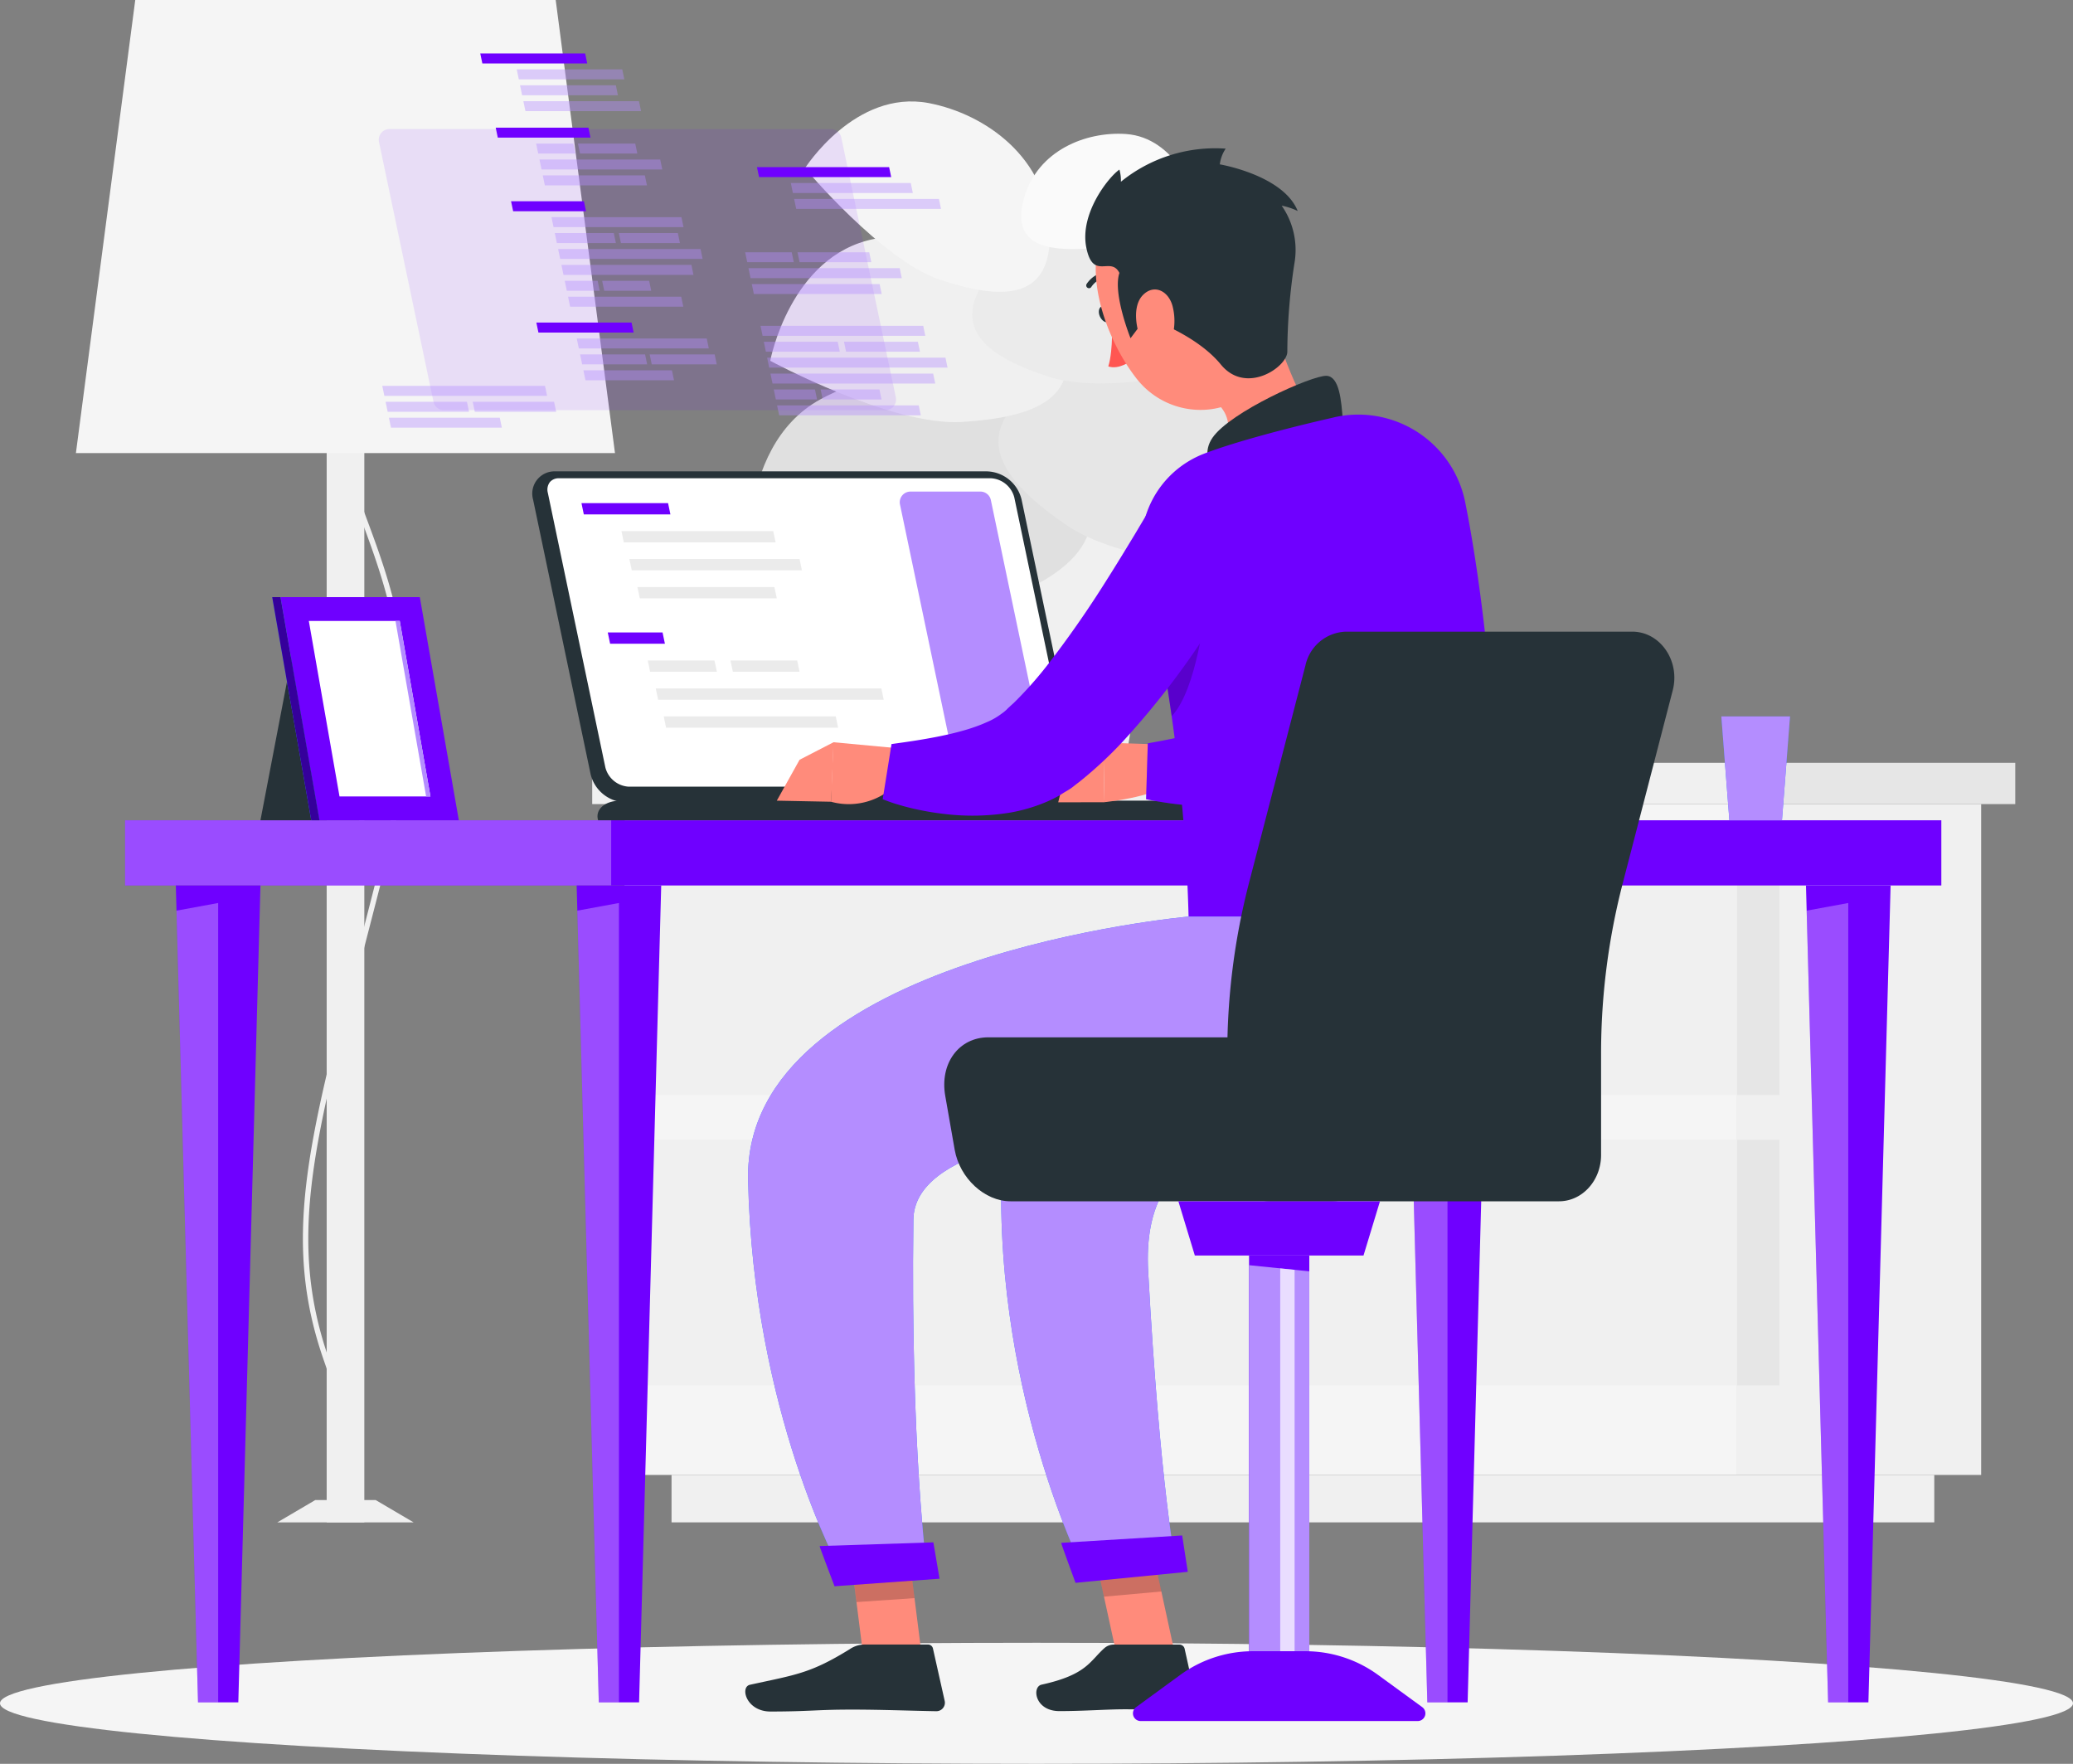 <svg xmlns="http://www.w3.org/2000/svg" viewBox="0 0 387.78 329.89"><rect x="0" y="0" width="387.78" height="329.89" fill="#808080" stroke="none"/><defs><style>.a{fill:#f0f0f0;}.b{fill:#f5f5f5;}.c{fill:#e6e6e6;}.d{fill:#e0e0e0;}.e{fill:#ebebeb;}.f{fill:#fafafa;}.g,.l,.r{fill:#6f00ff;}.h,.j,.u{fill:#fff;}.h{opacity:0.3;}.i{fill:#263238;}.k,.m{fill:#b48dff;}.l{opacity:0.1;}.m{opacity:0.4;}.n{fill:#407bff;}.o{fill:#35009b;}.p{fill:#ff5652;}.q{fill:#ff8b7b;}.r,.s,.t{opacity:0.2;}.u{opacity:0.7;}</style></defs><rect class="a" x="381.06" y="248.05" width="45.65" height="125.47" transform="translate(751.66 523.91) rotate(180)"/><rect class="a" x="181.74" y="373.53" width="236.21" height="8.87" transform="translate(543.57 658.26) rotate(180)"/><rect class="b" x="116.86" y="150.39" width="208.09" height="125.47"/><rect class="a" x="116.86" y="158.88" width="208.89" height="45.93"/><rect class="a" x="116.86" y="213.18" width="208.89" height="45.93"/><rect class="c" x="381.06" y="256.55" width="7.9" height="45.93" transform="translate(713.91 461.35) rotate(180)"/><rect class="c" x="381.06" y="310.85" width="7.9" height="45.93" transform="translate(713.91 569.95) rotate(180)"/><rect class="a" x="166.89" y="240.33" width="214.17" height="7.72" transform="translate(491.84 390.72) rotate(180)"/><rect class="c" x="324.95" y="142.67" width="52.03" height="7.72"/><rect class="a" x="117.21" y="153.22" width="7.04" height="229.18" transform="translate(185.36 437.95) rotate(180)"/><path class="a" d="M115.75,380.8l-.19-1a5.58,5.58,0,0,0,3.33-2.91c1.83-3.24,2.94-10.15-2.15-24.63-7.84-22.32-3.16-40.32,6.17-76.2,1.62-6.25,3.46-13.33,5.37-21,7.17-28.67.54-46.45-4.79-60.74-4.13-11.09-7.4-19.85-3.22-30l.93.38c-4,9.78-.83,18.38,3.23,29.27,5.38,14.41,12.07,32.36,4.82,61.32-1.91,7.66-3.75,14.74-5.37,21C114.6,312,109.94,329.92,117.69,352c5.23,14.89,4,22.09,2,25.5A6.48,6.48,0,0,1,115.75,380.8Z" transform="translate(-56.11 -97.67)"/><polygon class="a" points="51.88 284.73 77.37 284.73 70.28 280.56 58.97 280.56 51.88 284.73"/><polygon class="b" points="14.2 84.74 115.04 84.74 103.95 0 25.3 0 14.2 84.74"/><polygon class="a" points="163.77 98.71 217.61 98.71 210.52 142.67 170.85 142.67 163.77 98.71"/><path class="d" d="M241.51,210.68c14.68-5.31,25.92-13.29,13.34-29.44s-32.07-16.07-45.21-8.92c-16.74,9.1-13.38,35.45-13.38,35.45S226.83,216,241.51,210.68Z" transform="translate(-56.11 -97.67)"/><path class="c" d="M255.78,196c-11.23-7.65-19.19-16.5-6.16-25.84s29.1-4.55,38.76,4.12c12.31,11.06,5.2,30.47,5.2,30.47S267,203.61,255.78,196Z" transform="translate(-56.11 -97.67)"/><path class="a" d="M236,176.59c13.14-.79,24.16-4.22,17.94-18.45s-22-18.22-34.31-15.78c-15.73,3.11-19.44,22.79-19.44,22.79S222.87,177.39,236,176.59Z" transform="translate(-56.11 -97.67)"/><path class="e" d="M252.5,168.2c-10.93-3.52-19.5-8.79-11.17-19.48s22.5-10.63,32.4-5.91c12.62,6,11.5,23.46,11.5,23.46S263.43,171.71,252.5,168.2Z" transform="translate(-56.11 -97.67)"/><path class="b" d="M232,150c10.91,3.6,20.94,4.38,20.49-9.16S240.58,119,229.8,116.94c-13.75-2.56-23.11,12.19-23.11,12.19S221.11,146.37,232,150Z" transform="translate(-56.11 -97.67)"/><path class="f" d="M259.69,144.15c-7.81.54-14.56-.64-12-9.51s11.56-12.4,19-11.91c9.5.63,13.19,12,13.19,12S267.49,143.62,259.69,144.15Z" transform="translate(-56.11 -97.67)"/><ellipse class="b" cx="193.89" cy="318.57" rx="193.89" ry="11.32"/><rect class="g" x="23.4" y="153.42" width="339.75" height="12.19"/><rect class="h" x="23.4" y="153.42" width="90.93" height="12.19"/><polygon class="g" points="115.78 165.61 107.87 165.61 112.01 318.39 115.78 318.39 119.55 318.39 123.69 165.61 115.78 165.61"/><polygon class="h" points="112.01 318.39 115.78 318.39 115.78 168.89 108 170.32 112.01 318.39"/><polygon class="g" points="40.81 165.61 32.89 165.61 37.04 318.39 40.81 318.39 44.58 318.39 48.72 165.61 40.81 165.61"/><polygon class="h" points="37.04 318.39 40.81 318.39 40.81 168.89 33.02 170.32 37.04 318.39"/><polygon class="g" points="345.74 165.61 337.83 165.61 341.97 318.39 345.74 318.39 349.51 318.39 353.66 165.61 345.74 165.61"/><polygon class="h" points="341.97 318.39 345.74 318.39 345.74 168.89 337.96 170.32 341.97 318.39"/><polygon class="g" points="270.77 165.61 262.86 165.61 267 318.39 270.77 318.39 274.54 318.39 278.68 165.61 270.77 165.61"/><polygon class="h" points="267 318.39 270.77 318.39 270.77 168.89 262.98 170.32 267 318.39"/><path class="i" d="M240.78,185.83H160a4.16,4.16,0,0,0-4.17,5.28l10.76,51.35a6.87,6.87,0,0,0,6.38,5.27h80.84a4.16,4.16,0,0,0,4.17-5.27l-10.77-51.35A6.87,6.87,0,0,0,240.78,185.83Z" transform="translate(-56.11 -97.67)"/><path class="j" d="M173.67,244.8a4.79,4.79,0,0,1-4.32-3.6l-10.76-51.35a2.35,2.35,0,0,1,.37-2,2.17,2.17,0,0,1,1.73-.73h80.84a4.79,4.79,0,0,1,4.32,3.6l10.76,51.35a2.35,2.35,0,0,1-.37,2,2.14,2.14,0,0,1-1.73.73Z" transform="translate(-56.11 -97.67)"/><path class="k" d="M234.66,240.69,224.46,192a2,2,0,0,1,1.94-2.39h13.12a2,2,0,0,1,1.94,1.58l10.2,48.65a2,2,0,0,1-1.94,2.39H236.6A2,2,0,0,1,234.66,240.69Z" transform="translate(-56.11 -97.67)"/><polygon class="g" points="109.21 96.21 108.77 94.1 124.97 94.1 125.41 96.21 109.21 96.21"/><polygon class="e" points="116.69 101.44 116.25 99.33 144.64 99.33 145.09 101.44 116.69 101.44"/><polygon class="e" points="118.18 106.67 117.74 104.56 149.57 104.56 150.01 106.67 118.18 106.67"/><polygon class="e" points="119.68 111.91 119.24 109.8 144.86 109.8 145.31 111.91 119.68 111.91"/><polygon class="g" points="114.13 120.4 113.69 118.29 123.94 118.29 124.38 120.4 114.13 120.4"/><polygon class="e" points="121.61 125.64 121.17 123.53 133.65 123.53 134.1 125.64 121.61 125.64"/><polygon class="e" points="137.09 125.64 136.64 123.53 149.13 123.53 149.57 125.64 137.09 125.64"/><polygon class="e" points="123.11 130.87 122.66 128.76 164.87 128.76 165.31 130.87 123.11 130.87"/><polygon class="e" points="124.6 136.11 124.16 134 156.34 134 156.78 136.11 124.6 136.11"/><path class="i" d="M278.52,247.42H172.16c-2.9,0-4.78,1.65-4.17,3.67H284.9C284.3,249.07,281.42,247.42,278.52,247.42Z" transform="translate(-56.11 -97.67)"/><path class="l" d="M137.21,172.85,127,124.19a2,2,0,0,1,1.94-2.38h82.6a2,2,0,0,1,1.94,1.57L223.69,172a2,2,0,0,1-1.94,2.39h-82.6A2,2,0,0,1,137.21,172.85Z" transform="translate(-56.11 -97.67)"/><polygon class="g" points="110.46 25.74 93.12 25.74 92.73 23.88 110.07 23.88 110.46 25.74"/><polygon class="m" points="107.64 28.72 100.68 28.72 100.29 26.85 107.25 26.85 107.64 28.72"/><polygon class="m" points="119.22 28.72 108.5 28.72 108.11 26.85 118.83 26.85 119.22 28.72"/><polygon class="m" points="123.89 31.69 101.3 31.69 100.91 29.83 123.5 29.83 123.89 31.69"/><polygon class="m" points="121.02 34.67 101.92 34.67 101.53 32.8 120.63 32.8 121.02 34.67"/><polygon class="m" points="133.69 66.28 121.53 66.28 121.92 68.15 134.08 68.15 133.69 66.28"/><polygon class="g" points="118.53 62.2 100.72 62.2 100.33 60.33 118.14 60.33 118.53 62.2"/><polygon class="m" points="125.69 69.26 109.13 69.26 109.52 71.12 126.08 71.12 125.69 69.26"/><polygon class="m" points="120.67 66.28 108.51 66.28 108.9 68.15 121.06 68.15 120.67 66.28"/><polygon class="m" points="132.21 63.31 107.89 63.31 108.28 65.17 132.59 65.17 132.21 63.31"/><polygon class="g" points="109.85 11.87 90.23 11.87 89.84 10 109.46 10 109.85 11.87"/><polygon class="m" points="119.53 18.92 97.9 18.92 98.29 20.79 119.92 20.79 119.53 18.92"/><polygon class="m" points="115.21 15.95 97.28 15.95 97.67 17.82 115.59 17.82 115.21 15.95"/><polygon class="m" points="116.4 12.97 96.66 12.97 97.05 14.84 116.79 14.84 116.4 12.97"/><polygon class="g" points="109.62 39.51 95.99 39.51 95.6 37.64 109.23 37.64 109.62 39.51"/><polygon class="m" points="131.04 46.57 104.4 46.57 104.79 48.43 131.43 48.43 131.04 46.57"/><polygon class="m" points="114.82 43.59 103.78 43.59 104.17 45.46 115.21 45.46 114.82 43.59"/><polygon class="m" points="126.8 43.59 115.76 43.59 116.15 45.46 127.19 45.46 126.8 43.59"/><polygon class="m" points="127.47 40.62 103.16 40.62 103.55 42.48 127.86 42.48 127.47 40.62"/><polygon class="m" points="127.43 55.49 106.26 55.49 106.65 57.36 127.82 57.36 127.43 55.49"/><polygon class="m" points="111.8 52.52 105.64 52.52 106.03 54.38 112.18 54.38 111.8 52.52"/><polygon class="m" points="121.43 52.52 112.64 52.52 113.03 54.38 121.82 54.38 121.43 52.52"/><polygon class="m" points="129.34 49.54 105.02 49.54 105.41 51.41 129.72 51.41 129.34 49.54"/><polygon class="m" points="148.49 49.04 139.78 49.04 139.39 47.18 148.1 47.18 148.49 49.04"/><polygon class="m" points="162.99 49.04 149.57 49.04 149.18 47.18 162.6 47.18 162.99 49.04"/><polygon class="m" points="168.69 52.02 140.4 52.02 140.01 50.15 168.3 50.15 168.69 52.02"/><polygon class="m" points="164.93 54.99 141.02 54.99 140.63 53.13 164.54 53.13 164.93 54.99"/><polygon class="m" points="175.64 37.21 148.55 37.21 148.94 39.07 176.03 39.07 175.64 37.21"/><polygon class="m" points="170.37 34.23 147.93 34.23 148.32 36.1 170.76 36.1 170.37 34.23"/><polygon class="g" points="166.32 31.26 141.6 31.26 141.99 33.12 166.71 33.12 166.32 31.26"/><polygon class="m" points="176.86 66.89 143.5 66.89 143.89 68.76 177.25 68.76 176.86 66.89"/><polygon class="m" points="156.7 63.92 142.88 63.92 143.27 65.78 157.09 65.78 156.7 63.92"/><polygon class="m" points="171.7 63.92 157.88 63.92 158.27 65.78 172.09 65.78 171.7 63.92"/><polygon class="m" points="172.7 60.94 142.26 60.94 142.65 62.81 173.09 62.81 172.7 60.94"/><polygon class="m" points="171.86 75.82 145.36 75.82 145.75 77.68 172.25 77.68 171.86 75.82"/><polygon class="m" points="152.45 72.84 144.74 72.84 145.13 74.71 152.84 74.71 152.45 72.84"/><polygon class="m" points="164.51 72.84 153.51 72.84 153.9 74.71 164.9 74.71 164.51 72.84"/><polygon class="m" points="174.56 69.87 144.12 69.87 144.51 71.73 174.95 71.73 174.56 69.87"/><polygon class="m" points="93.49 78.13 72.75 78.13 73.14 79.99 93.88 79.99 93.49 78.13"/><polygon class="m" points="87.35 75.15 72.13 75.15 72.52 77.02 87.74 77.02 87.35 75.15"/><polygon class="m" points="103.65 75.15 88.43 75.15 88.82 77.02 104.04 77.02 103.65 75.15"/><polygon class="m" points="101.95 72.17 71.51 72.17 71.9 74.04 102.34 74.04 101.95 72.17"/><polygon class="n" points="334.84 134 322 134 323.5 153.42 333.34 153.42 334.84 134"/><polygon class="k" points="334.84 134 322 134 323.5 153.42 333.34 153.42 334.84 134"/><polygon class="i" points="55.02 120.51 73.48 120.51 67.18 153.42 48.72 153.42 55.02 120.51"/><polygon class="g" points="78.53 111.68 52.46 111.68 59.76 153.42 85.83 153.42 78.53 111.68"/><polygon class="n" points="50.92 111.68 52.46 111.68 59.76 153.42 58.22 153.42 50.92 111.68"/><polygon class="o" points="50.92 111.68 52.46 111.68 59.76 153.42 58.22 153.42 50.92 111.68"/><polygon class="j" points="63.51 148.96 57.77 116.14 74.78 116.14 80.52 148.96 63.51 148.96"/><polygon class="k" points="79.71 148.96 73.98 116.14 74.78 116.14 80.52 148.96 79.71 148.96"/><path class="i" d="M263.77,156c.37.8.25,1.65-.28,1.89s-1.25-.21-1.62-1-.24-1.65.28-1.89S263.4,155.16,263.77,156Z" transform="translate(-56.11 -97.67)"/><path class="p" d="M264.09,157.58s.32,5.46-.66,8.62c2,.67,4.16-1,4.16-1Z" transform="translate(-56.11 -97.67)"/><path class="i" d="M263.87,149.39a.53.53,0,0,1-.3.12,4.12,4.12,0,0,0-3.29,1.79.52.52,0,1,1-.9-.52,5.14,5.14,0,0,1,4.13-2.31.52.52,0,0,1,.36.92Z" transform="translate(-56.11 -97.67)"/><path class="q" d="M293.22,154.76c3.09,10.7,6.54,19,10.75,23.74,0,0,.08,8.41-14.25,12.41-15.76,4.4-9.72-5.72-9.72-5.72,8-4.45,7.24-11.17,1.22-13.73Z" transform="translate(-56.11 -97.67)"/><path class="i" d="M307.31,176.45c-.28-3.91-.65-8.37-3.06-8.49-2.66-.12-18.06,6.76-21.35,11.61s3.14,9.6,3.14,9.6Z" transform="translate(-56.11 -97.67)"/><path class="q" d="M275.79,237l-13.3-.44.24,11.14s11.6-1.2,12.11-4.25Z" transform="translate(-56.11 -97.67)"/><polygon class="q" points="199.35 144.37 197.95 150.06 206.61 150.04 206.38 138.9 199.35 144.37"/><path class="g" d="M329.17,190.71l-.28,2.86c-.09.92-.21,1.82-.33,2.73-.23,1.81-.52,3.62-.83,5.42-.6,3.61-1.38,7.2-2.28,10.81a107.83,107.83,0,0,1-3.32,10.87c-.69,1.83-1.41,3.66-2.27,5.52a45.73,45.73,0,0,1-3,5.65c-.27.47-.61,1-.94,1.44s-.65,1-1,1.46-.72,1-1.18,1.47l-.65.74a10.06,10.06,0,0,1-.74.78,22.81,22.81,0,0,1-6.93,4.65,41,41,0,0,1-12.43,3.15c-1.95.23-3.88.32-5.77.37s-3.78,0-5.64-.1-3.7-.26-5.53-.48-3.61-.51-5.55-.9l.32-10.45a160.33,160.33,0,0,0,18.9-4.5,41.44,41.44,0,0,0,4.06-1.56,18.63,18.63,0,0,0,3.22-1.75,4.48,4.48,0,0,0,1.46-1.42l.29-.46a6.53,6.53,0,0,0,.37-.61,7.56,7.56,0,0,0,.39-.71c.13-.26.27-.5.4-.79a52.59,52.59,0,0,0,2.89-7.94c.82-2.94,1.59-6,2.21-9.17s1.22-6.37,1.77-9.6l.76-4.86.69-4.73Z" transform="translate(-56.11 -97.67)"/><path class="r" d="M329.17,190.71l-.28,2.86c-.09.92-.21,1.82-.33,2.73-.23,1.81-.52,3.62-.83,5.42-.6,3.61-1.38,7.2-2.28,10.81a107.83,107.83,0,0,1-3.32,10.87c-.69,1.83-1.41,3.66-2.27,5.52a45.73,45.73,0,0,1-3,5.65c-.27.47-.61,1-.94,1.44s-.65,1-1,1.46-.72,1-1.18,1.47l-.65.74a10.06,10.06,0,0,1-.74.78,22.81,22.81,0,0,1-6.93,4.65,41,41,0,0,1-12.43,3.15c-1.95.23-3.88.32-5.77.37s-3.78,0-5.64-.1-3.7-.26-5.53-.48-3.61-.51-5.55-.9l.32-10.45a160.33,160.33,0,0,0,18.9-4.5,41.44,41.44,0,0,0,4.06-1.56,18.63,18.63,0,0,0,3.22-1.75,4.48,4.48,0,0,0,1.46-1.42l.29-.46a6.53,6.53,0,0,0,.37-.61,7.56,7.56,0,0,0,.39-.71c.13-.26.27-.5.4-.79a52.59,52.59,0,0,0,2.89-7.94c.82-2.94,1.59-6,2.21-9.17s1.22-6.37,1.77-9.6l.76-4.86.69-4.73Z" transform="translate(-56.11 -97.67)"/><path class="g" d="M270.12,204a326.55,326.55,0,0,1,8.33,65.14H337c.32-7.23-.9-48-6.79-77.45a20.4,20.4,0,0,0-24.4-16l-.28.07c-7.31,1.66-17.8,4.34-24,6.69l-.25.1A18.33,18.33,0,0,0,270.12,204Z" transform="translate(-56.11 -97.67)"/><path class="s" d="M273.93,222.7c.46,2.81.93,5.79,1.36,8.91,4.79-5,6.31-20.32,6.31-20.32Z" transform="translate(-56.11 -97.67)"/><path class="q" d="M225.29,237.73,212,236.49l-.44,11.13A12.48,12.48,0,0,0,224,244.11Z" transform="translate(-56.11 -97.67)"/><polygon class="q" points="149.57 142.1 145.31 149.75 155.49 149.95 155.93 138.82 149.57 142.1"/><path class="g" d="M292.09,198.87c-.92,1.75-1.74,3.3-2.66,4.9s-1.8,3.16-2.75,4.71c-1.88,3.12-3.83,6.18-5.89,9.21a153.64,153.64,0,0,1-13.71,17.64,75.7,75.7,0,0,1-8.69,8.27c-.39.33-.85.65-1.28,1s-.81.63-1.45,1-1.18.74-1.76,1.06-1.18.61-1.77.87a31.42,31.42,0,0,1-6.88,2.09,43.44,43.44,0,0,1-12.52.28,52,52,0,0,1-5.8-1q-1.43-.33-2.82-.75c-1-.28-1.81-.59-2.88-1l1.65-10.32c6.28-.85,13.07-1.94,17.75-4.06a12.83,12.83,0,0,0,2.91-1.67,6.81,6.81,0,0,0,1-.84c.07-.09.38-.36.61-.58s.5-.43.75-.69a71.37,71.37,0,0,0,6-6.75,195.49,195.49,0,0,0,11.27-16.16c1.8-2.83,3.55-5.71,5.3-8.6l2.58-4.34,2.49-4.27Z" transform="translate(-56.11 -97.67)"/><polygon class="q" points="219.91 309.94 208.97 309.94 203.46 284.58 214.41 284.58 219.91 309.94"/><path class="i" d="M264.47,405.26h12.3a1,1,0,0,1,.93.74l2.16,9.74a1.6,1.6,0,0,1-1.6,1.94c-4.29-.07-6.38-.32-11.79-.32-3.33,0-7.6.34-12.19.34s-5.2-4.54-3.32-4.95c8.44-1.85,9-4.39,11.73-6.82A2.64,2.64,0,0,1,264.47,405.26Z" transform="translate(-56.11 -97.67)"/><g class="t"><polygon points="214.41 284.59 203.46 284.59 206.51 298.63 217.26 297.66 214.41 284.59"/></g><path class="q" d="M289.71,141.9c4,10.12,6.78,15.85,4.14,23.2-4,11.05-18.19,12.17-25.09,3.43-6.2-7.87-11.62-23.1-3.79-31.47A14.81,14.81,0,0,1,289.71,141.9Z" transform="translate(-56.11 -97.67)"/><path class="i" d="M270.49,157.06c-1.64,2.2-2.9,3.87-2.9,3.87s-3.37-8.37-2.08-12.21c-1.64-3.25-4.95,1.54-6.2-4.79s4.16-13.13,6.2-14.54a7.41,7.41,0,0,1,.28,2.27,28,28,0,0,1,19.6-6.19,6.77,6.77,0,0,0-1.1,2.94s11.87,2,14.57,8.72a12.83,12.83,0,0,0-3-1,14.49,14.49,0,0,1,2.4,10.72,110.21,110.21,0,0,0-1.34,16.53c.11,2.84-7.68,8.27-12.43,2.47S270.49,157.06,270.49,157.06Z" transform="translate(-56.11 -97.67)"/><path class="q" d="M275.44,154.88a11.07,11.07,0,0,1-.5,7.1c-1.27,3-3.88,2.28-5.17-.34-1.17-2.35-1.92-6.71.15-8.8S274.66,152.05,275.44,154.88Z" transform="translate(-56.11 -97.67)"/><path class="n" d="M296,269.1s-50.84,18.44-52.33,42.83c-2.76,44.93,15.61,80.5,15.61,80.5l16.84-1.8s-3-14.46-5.23-55.16c-2.81-51.15,84,1.2,66.12-66.37Z" transform="translate(-56.11 -97.67)"/><path class="k" d="M296,269.1s-50.84,18.44-52.33,42.83c-2.76,44.93,15.61,80.5,15.61,80.5l16.84-1.8s-3-14.46-5.23-55.16c-2.81-51.15,84,1.2,66.12-66.37Z" transform="translate(-56.11 -97.67)"/><path class="g" d="M254.62,386.23c-.08,0,2.68,7.48,2.68,7.48l21-2.06-1.05-6.8Z" transform="translate(-56.11 -97.67)"/><polygon class="q" points="172.62 311.18 161.67 311.18 158.47 285.83 169.42 285.83 172.62 311.18"/><path class="i" d="M217.7,405.25h12a.94.94,0,0,1,.93.74l2.18,9.73a1.59,1.59,0,0,1-1.57,2c-4.31-.07-10.55-.31-16-.3-6.34,0-7.55.35-15,.36-4.5,0-5.75-4.53-3.87-5,8.56-1.88,11.3-2.09,18.69-6.66A5,5,0,0,1,217.7,405.25Z" transform="translate(-56.11 -97.67)"/><polygon class="s" points="158.48 285.83 160.22 299.64 171.07 298.9 169.43 285.83 158.48 285.83"/><path class="n" d="M278.45,269.1s-83.3,7.39-82.4,49.23c.93,43.52,17.19,72.87,17.19,72.87H229.5s-3.08-22.58-2.53-65.42c.16-12.83,26.1-17.07,51.42-18.57,21.88-1.3,42.36-13.77,50.86-34L331,269.1Z" transform="translate(-56.11 -97.67)"/><path class="k" d="M278.45,269.1s-83.3,7.39-82.4,49.23c.93,43.52,17.19,72.87,17.19,72.87H229.5s-3.08-22.58-2.53-65.42c.16-12.83,26.1-17.07,51.42-18.57,21.88-1.3,42.36-13.77,50.86-34L331,269.1Z" transform="translate(-56.11 -97.67)"/><path class="g" d="M209.43,386.83c-.07,0,2.79,7.52,2.79,7.52l19.64-1.41-1.15-6.8Z" transform="translate(-56.11 -97.67)"/><path class="i" d="M300.32,222.08l-10.57,40.73a127.1,127.1,0,0,0-4.06,31.95v18.93c0,4.78,3.52,8.66,7.87,8.66h54.18c4.35,0,7.87-3.88,7.87-8.66V294.76a127.11,127.11,0,0,1,4.07-31.95l9.33-36c1.44-5.53-2.34-11-7.57-11H307.88A8,8,0,0,0,300.32,222.08Z" transform="translate(-56.11 -97.67)"/><path class="i" d="M232.93,302.63l1.77,10.1c.94,5.31,5.61,9.62,10.44,9.62h60.23c4.83,0,8-4.31,7.06-9.62l-1.77-10.1c-1.07-6.05-6.38-10.95-11.88-10.95H241C235.46,291.68,231.87,296.58,232.93,302.63Z" transform="translate(-56.11 -97.67)"/><polygon class="g" points="255.06 234.82 223.51 234.82 220.43 224.68 258.14 224.68 255.06 234.82"/><rect class="g" x="233.65" y="234.82" width="11.27" height="75.41"/><polygon class="k" points="244.92 310.24 233.65 310.24 233.65 236.63 244.92 237.78 244.92 310.24"/><polygon class="u" points="242.17 310.24 239.48 310.24 239.48 237.23 242.17 237.5 242.17 310.24"/><path class="g" d="M321.31,419.56H269.47a1.44,1.44,0,0,1-.84-2.6l8.22-6a23.08,23.08,0,0,1,13.62-4.46h9.85a23.07,23.07,0,0,1,13.61,4.46l8.23,6A1.44,1.44,0,0,1,321.31,419.56Z" transform="translate(-56.11 -97.67)"/></svg>